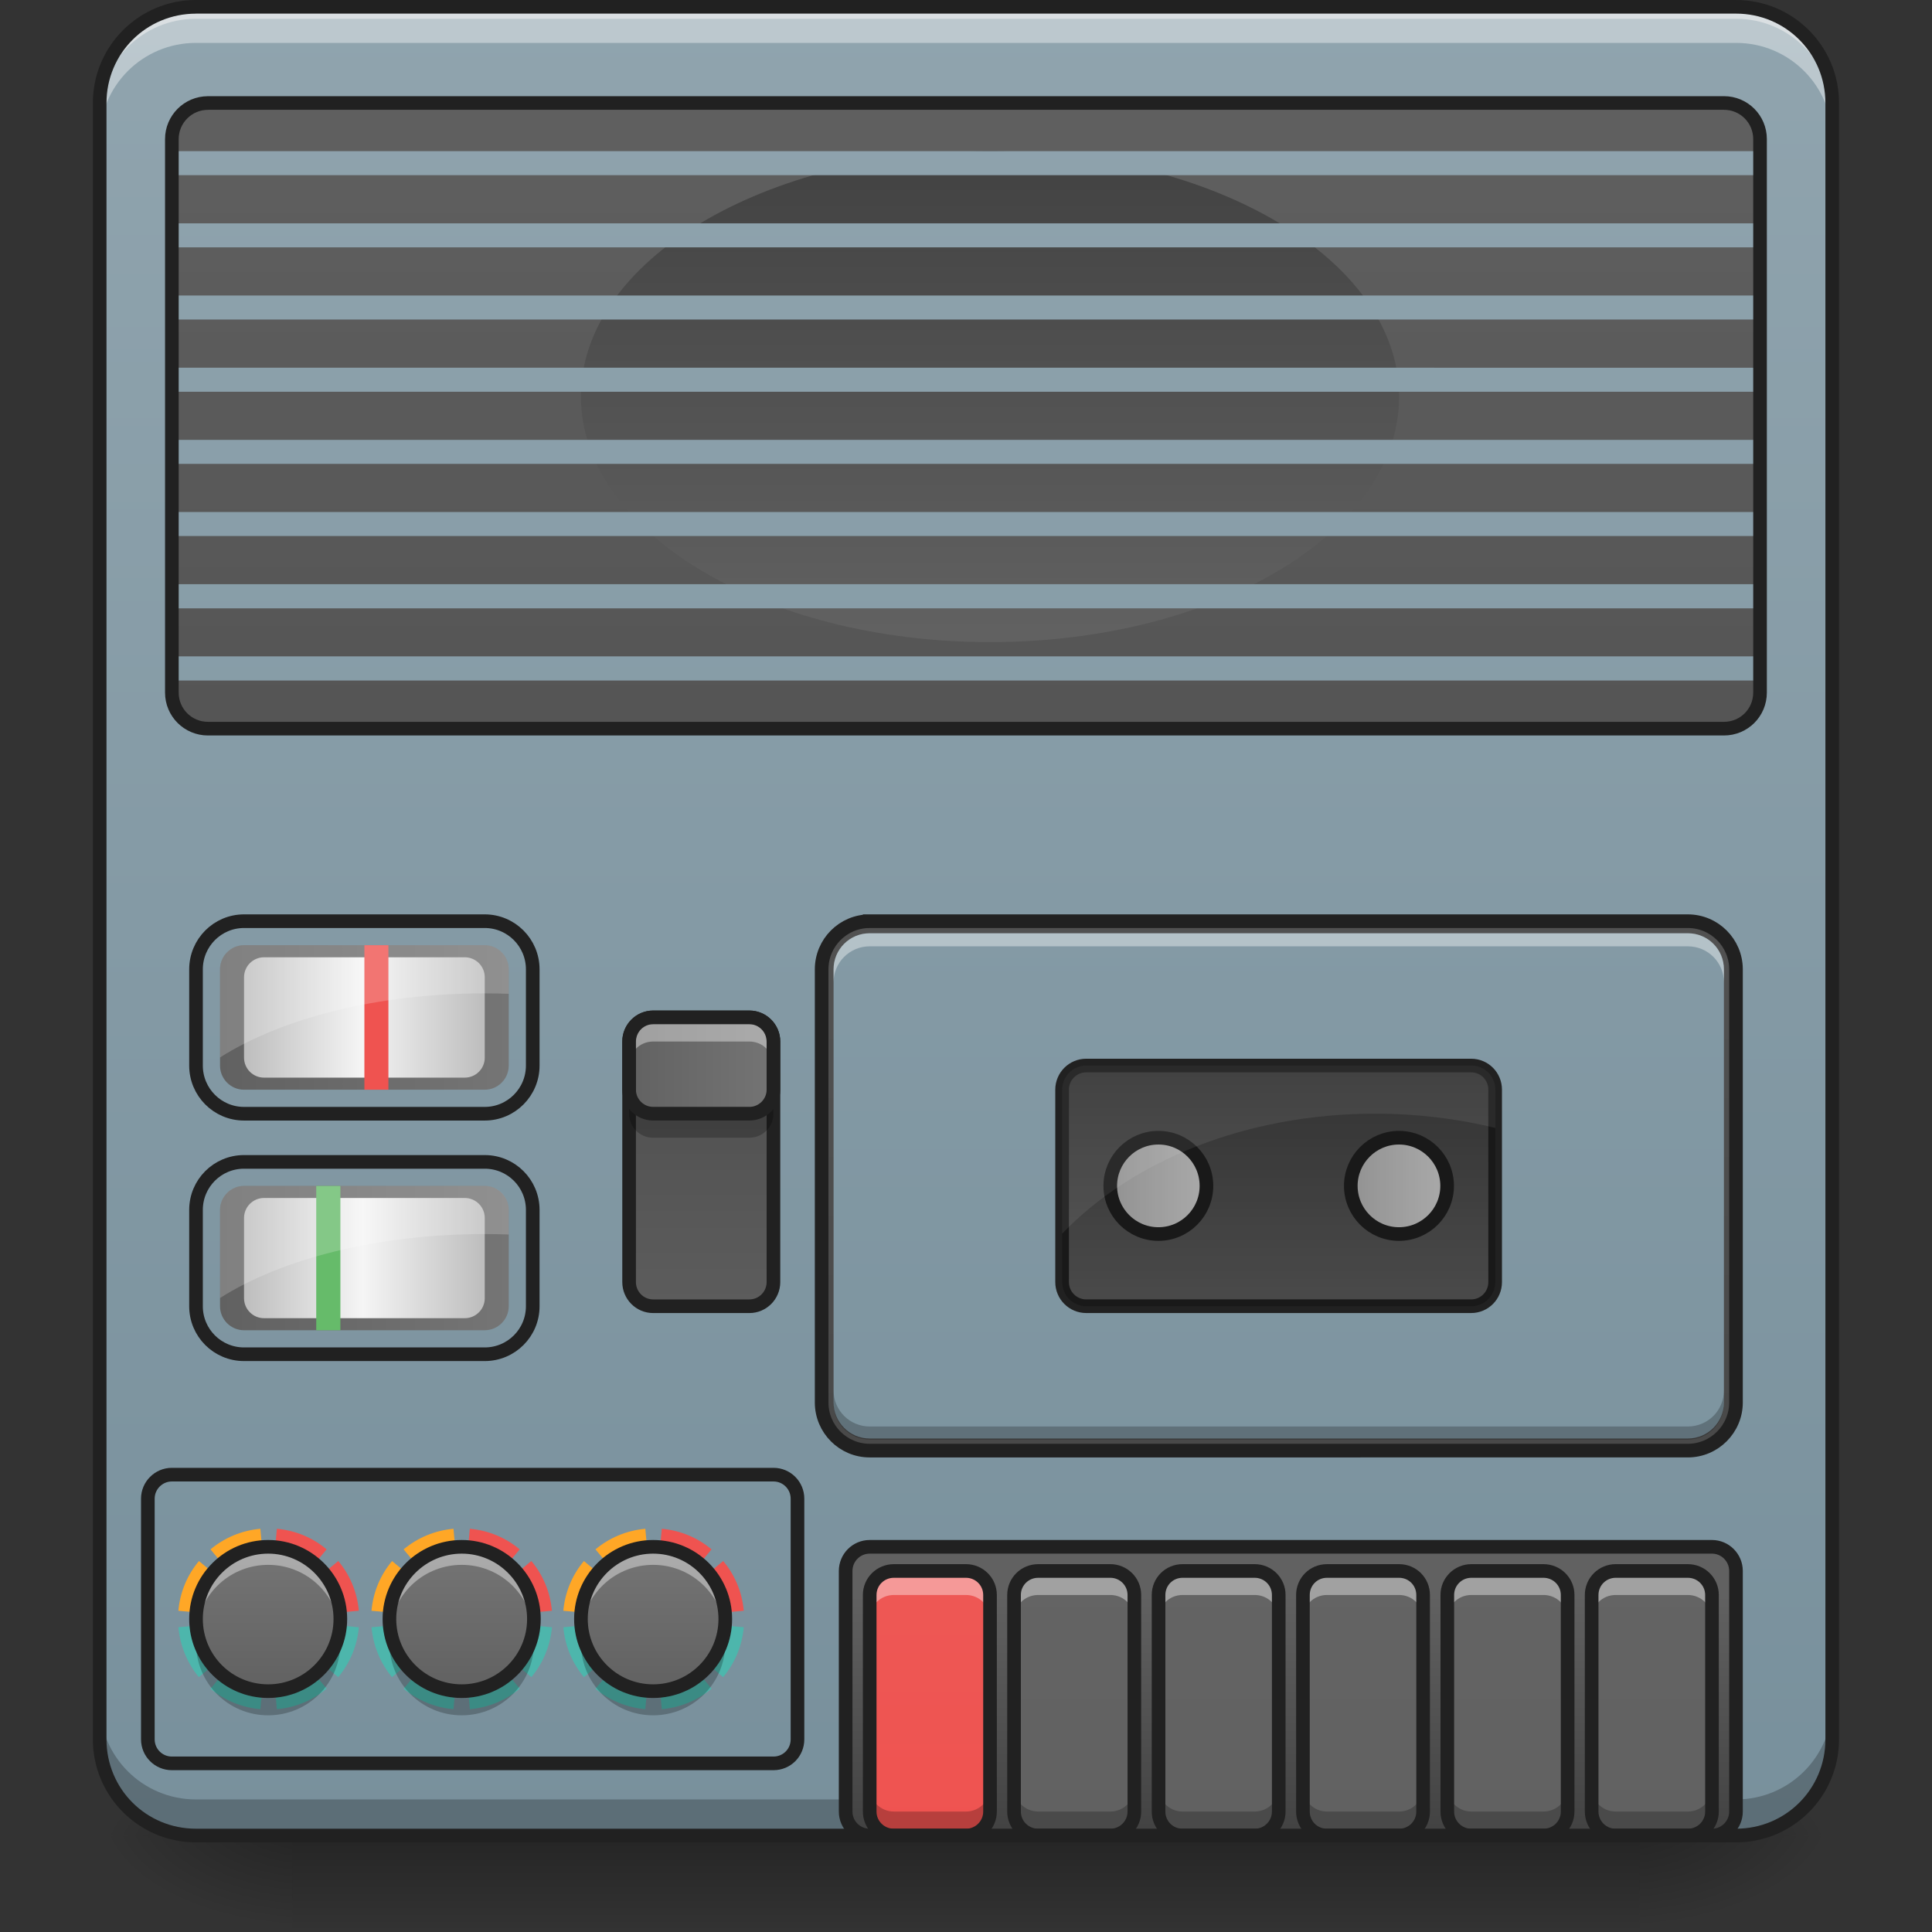 <?xml version="1.0" encoding="UTF-8" standalone="no"?>
<svg
   height="256pt"
   viewBox="0 0 256 256"
   width="256pt"
   version="1.1"
   id="svg264"
   sodipodi:docname="gnome-music.svg"
   inkscape:version="1.2.2 (b0a8486541, 2022-12-01)"
   xmlns:inkscape="http://www.inkscape.org/namespaces/inkscape"
   xmlns:sodipodi="http://sodipodi.sourceforge.net/DTD/sodipodi-0.dtd"
   xmlns:xlink="http://www.w3.org/1999/xlink"
   xmlns="http://www.w3.org/2000/svg"
   xmlns:svg="http://www.w3.org/2000/svg">
  <rect x="0" y="0" width="256" height="256" fill="#333333" stroke="none"/>
  <defs
     id="defs268" />
  <sodipodi:namedview
     id="namedview266"
     pagecolor="#ffffff"
     bordercolor="#000000"
     borderopacity="0.25"
     inkscape:showpageshadow="2"
     inkscape:pageopacity="0.0"
     inkscape:pagecheckerboard="0"
     inkscape:deskcolor="#d1d1d1"
     inkscape:document-units="pt"
     showgrid="false"
     inkscape:zoom="1"
     inkscape:cx="43.5"
     inkscape:cy="43.5"
     inkscape:window-width="2560"
     inkscape:window-height="1385"
     inkscape:window-x="0"
     inkscape:window-y="0"
     inkscape:window-maximized="1"
     inkscape:current-layer="svg264" />
  <linearGradient
     id="a"
     gradientUnits="userSpaceOnUse"
     x1="31.753"
     x2="31.753"
     y1="56.068"
     y2="58.714">
    <stop
       offset="0"
       stop-opacity=".275"
       id="stop2" />
    <stop
       offset="1"
       stop-opacity="0"
       id="stop4" />
  </linearGradient>
  <linearGradient
     id="b">
    <stop
       offset="0"
       stop-opacity=".314"
       id="stop7" />
    <stop
       offset=".222"
       stop-opacity=".275"
       id="stop9" />
    <stop
       offset="1"
       stop-opacity="0"
       id="stop11" />
  </linearGradient>
  <radialGradient
     id="c"
     cx="450.909"
     cy="189.579"
     gradientTransform="matrix(3.5e-7,-0.156,-0.281,-2e-7,102.938,127.191)"
     gradientUnits="userSpaceOnUse"
     r="21.167"
     xlink:href="#b" />
  <radialGradient
     id="d"
     cx="450.909"
     cy="189.579"
     gradientTransform="matrix(-3.5e-7,0.156,0.281,2e-7,-39.432,-15.055)"
     gradientUnits="userSpaceOnUse"
     r="21.167"
     xlink:href="#b" />
  <radialGradient
     id="e"
     cx="450.909"
     cy="189.579"
     gradientTransform="matrix(-3.5e-7,-0.156,0.281,-2e-7,-39.432,127.191)"
     gradientUnits="userSpaceOnUse"
     r="21.167"
     xlink:href="#b" />
  <radialGradient
     id="f"
     cx="450.909"
     cy="189.579"
     gradientTransform="matrix(3.5e-7,0.156,-0.281,2e-7,102.938,-15.055)"
     gradientUnits="userSpaceOnUse"
     r="21.167"
     xlink:href="#b" />
  <linearGradient
     id="g">
    <stop
       offset="0"
       stop-color="#90a4ae"
       id="stop18" />
    <stop
       offset="1"
       stop-color="#78909c"
       id="stop20" />
  </linearGradient>
  <linearGradient
     id="h"
     gradientUnits="userSpaceOnUse"
     x1="30.43"
     x2="30.43"
     xlink:href="#g"
     y1="5.792"
     y2="56.068" />
  <linearGradient
     id="i">
    <stop
       offset="0"
       stop-color="#424242"
       id="stop24" />
    <stop
       offset="1"
       stop-color="#616161"
       id="stop26" />
  </linearGradient>
  <linearGradient
     id="j"
     gradientUnits="userSpaceOnUse"
     x1="22.492"
     x2="22.492"
     xlink:href="#i"
     y1="56.068"
     y2="5.792" />
  <linearGradient
     id="k"
     gradientUnits="userSpaceOnUse"
     x1="41.014"
     x2="41.014"
     xlink:href="#i"
     y1="56.068"
     y2="49.453" />
  <linearGradient
     id="l"
     gradientUnits="userSpaceOnUse"
     x1="28.445"
     x2="28.445"
     y1="56.068"
     y2="5.792">
    <stop
       offset="0"
       stop-color="#ef5350"
       id="stop31" />
    <stop
       offset="1"
       stop-color="#e57373"
       id="stop33" />
  </linearGradient>
  <linearGradient
     id="m">
    <stop
       offset="0"
       stop-color="#616161"
       id="stop36" />
    <stop
       offset="1"
       stop-color="#757575"
       id="stop38" />
  </linearGradient>
  <linearGradient
     id="n"
     gradientUnits="userSpaceOnUse"
     x1="32.415"
     x2="32.415"
     xlink:href="#m"
     y1="56.068"
     y2="5.792" />
  <linearGradient
     id="o"
     gradientUnits="userSpaceOnUse"
     x1="36.384"
     x2="36.384"
     xlink:href="#m"
     y1="56.068"
     y2="5.792" />
  <linearGradient
     id="p"
     gradientUnits="userSpaceOnUse"
     x1="40.353"
     x2="40.353"
     xlink:href="#m"
     y1="56.068"
     y2="5.792" />
  <linearGradient
     id="q"
     gradientUnits="userSpaceOnUse"
     x1="44.322"
     x2="44.322"
     xlink:href="#m"
     y1="56.068"
     y2="5.792" />
  <linearGradient
     id="r"
     gradientUnits="userSpaceOnUse"
     x1="48.291"
     x2="48.291"
     xlink:href="#m"
     y1="56.068"
     y2="5.792" />
  <linearGradient
     id="s"
     gradientTransform="matrix(0.118,0,0,0.114,3.377,43.543)"
     gradientUnits="userSpaceOnUse"
     x1="150.225"
     x2="150.225"
     xlink:href="#g"
     y1="-332.179"
     y2="110.204" />
  <linearGradient
     id="t"
     gradientUnits="userSpaceOnUse"
     x1="41.676"
     x2="41.676"
     xlink:href="#i"
     y1="34.899"
     y2="41.514" />
  <linearGradient
     id="u"
     gradientUnits="userSpaceOnUse"
     x1="31.753"
     x2="31.753"
     xlink:href="#i"
     y1="56.068"
     y2="5.792" />
  <linearGradient
     id="v"
     gradientUnits="userSpaceOnUse"
     x1="31.753"
     x2="31.753"
     xlink:href="#i"
     y1="9.761"
     y2="22.992" />
  <linearGradient
     id="w"
     gradientUnits="userSpaceOnUse"
     x1="31.753"
     x2="31.753"
     xlink:href="#g"
     y1="5.792"
     y2="56.068" />
  <linearGradient
     id="x"
     gradientUnits="userSpaceOnUse"
     x1="11.907"
     x2="11.907"
     xlink:href="#m"
     y1="52.099"
     y2="48.13" />
  <linearGradient
     id="y"
     gradientUnits="userSpaceOnUse"
     x1="17.227"
     x2="17.227"
     xlink:href="#m"
     y1="52.099"
     y2="48.13" />
  <linearGradient
     id="z"
     gradientUnits="userSpaceOnUse"
     x1="22.492"
     x2="22.492"
     xlink:href="#m"
     y1="52.099"
     y2="48.13" />
  <linearGradient
     id="A"
     gradientUnits="userSpaceOnUse"
     x1="24.476"
     x2="24.476"
     y1="41.514"
     y2="33.576">
    <stop
       offset="0"
       stop-color="#e0e0e0"
       id="stop54" />
    <stop
       offset="1"
       stop-color="#bdbdbd"
       id="stop56" />
  </linearGradient>
  <linearGradient
     id="B"
     gradientUnits="userSpaceOnUse"
     x1="22.304"
     x2="26.648"
     xlink:href="#m"
     y1="34.899"
     y2="34.899" />
  <linearGradient
     id="C">
    <stop
       offset="0"
       stop-color="#bdbdbd"
       id="stop60" />
    <stop
       offset="1"
       stop-color="#e0e0e0"
       id="stop62" />
  </linearGradient>
  <linearGradient
     id="D"
     gradientUnits="userSpaceOnUse"
     x1="42.15"
     x2="45.171"
     xlink:href="#C"
     y1="38.207"
     y2="38.207" />
  <linearGradient
     id="E"
     gradientUnits="userSpaceOnUse"
     x1="35.535"
     x2="38.556"
     xlink:href="#C"
     y1="38.207"
     y2="38.207" />
  <linearGradient
     id="F"
     gradientUnits="userSpaceOnUse"
     x1="11.246"
     x2="19.184"
     xlink:href="#m"
     y1="33.576"
     y2="33.576" />
  <linearGradient
     id="G">
    <stop
       offset="0"
       stop-color="#bdbdbd"
       id="stop68" />
    <stop
       offset=".493"
       stop-color="#f5f5f5"
       id="stop70" />
    <stop
       offset="1"
       stop-color="#bdbdbd"
       id="stop72" />
  </linearGradient>
  <linearGradient
     id="H"
     gradientUnits="userSpaceOnUse"
     x1="11.907"
     x2="18.523"
     xlink:href="#G"
     y1="33.576"
     y2="33.576" />
  <linearGradient
     id="I"
     gradientUnits="userSpaceOnUse"
     x1="11.246"
     x2="19.184"
     xlink:href="#m"
     y1="40.191"
     y2="40.191" />
  <linearGradient
     id="J"
     gradientUnits="userSpaceOnUse"
     x1="11.907"
     x2="18.523"
     xlink:href="#G"
     y1="40.191"
     y2="40.191" />
  <g
     id="g644"
     transform="matrix(4.82,0,0,4.82,-25.052,-27.02)">
    <path
       d="m 13.23,56.066 h 37.047 v 2.648 H 13.23 Z m 0,0"
       fill="url(#a)"
       id="path78"
       style="fill:url(#a)" />
    <path
       d="m 50.277,56.066 h 5.289 v -2.645 h -5.289 z m 0,0"
       fill="url(#c)"
       id="path80"
       style="fill:url(#c)" />
    <path
       d="M 13.23,56.066 H 7.938 v 2.648 h 5.293 z m 0,0"
       fill="url(#d)"
       id="path82"
       style="fill:url(#d)" />
    <path
       d="M 13.23,56.066 H 7.938 v -2.645 h 5.293 z m 0,0"
       fill="url(#e)"
       id="path84"
       style="fill:url(#e)" />
    <path
       d="m 50.277,56.066 h 5.289 v 2.648 h -5.289 z m 0,0"
       fill="url(#f)"
       id="path86"
       style="fill:url(#f)" />
    <path
       d="m 10.586,5.793 h 42.336 c 1.461,0 2.645,1.184 2.645,2.645 v 44.984 c 0,1.461 -1.184,2.645 -2.645,2.645 H 10.586 c -1.465,0 -2.648,-1.184 -2.648,-2.645 V 8.438 c 0,-1.461 1.184,-2.645 2.648,-2.645 z m 0,0"
       fill="url(#h)"
       id="path88"
       style="fill:url(#h)" />
    <path
       d="M 10.586,5.793 C 9.117,5.793 7.938,6.973 7.938,8.438 v 0.332 c 0,-1.465 1.18,-2.648 2.648,-2.648 h 42.336 c 1.465,0 2.645,1.184 2.645,2.648 V 8.438 c 0,-1.465 -1.18,-2.645 -2.645,-2.645 z m 0,0"
       fill="#e6e6e6"
       fill-opacity="0.588"
       id="path90" />
    <path
       d="m 29.105,30.93 h 22.492 c 0.73,0 1.324,0.594 1.324,1.324 v 11.906 c 0,0.73 -0.594,1.324 -1.324,1.324 H 29.105 c -0.73,0 -1.32,-0.594 -1.32,-1.324 v -11.906 c 0,-0.73 0.59,-1.324 1.32,-1.324 z m 0,0"
       fill="url(#j)"
       id="path92"
       style="fill:url(#j)" />
    <path
       d="M 10.586,5.793 C 9.117,5.793 7.938,6.973 7.938,8.438 v 0.992 c 0,-1.465 1.18,-2.645 2.648,-2.645 h 42.336 c 1.465,0 2.645,1.18 2.645,2.645 V 8.438 c 0,-1.465 -1.18,-2.645 -2.645,-2.645 z m 0,0"
       fill="#ffffff"
       fill-opacity="0.392"
       id="path94" />
    <path
       d="m 10.586,56.066 c -1.469,0 -2.648,-1.18 -2.648,-2.645 v -0.992 c 0,1.465 1.18,2.645 2.648,2.645 h 42.336 c 1.465,0 2.645,-1.18 2.645,-2.645 v 0.992 c 0,1.465 -1.18,2.645 -2.645,2.645 z m 0,0"
       fill-opacity="0.235"
       id="path96" />
    <path
       d="M 10.586,5.605 C 9.02,5.605 7.75,6.871 7.75,8.438 v 44.984 c 0,1.566 1.27,2.832 2.836,2.832 h 42.336 c 1.566,0 2.832,-1.266 2.832,-2.832 V 8.438 c 0,-1.566 -1.266,-2.832 -2.832,-2.832 z m 0,0.375 h 42.336 c 1.363,0 2.457,1.094 2.457,2.457 v 44.984 c 0,1.367 -1.094,2.457 -2.457,2.457 H 10.586 C 9.219,55.879 8.125,54.789 8.125,53.422 V 8.438 c 0,-1.363 1.094,-2.457 2.461,-2.457 z m 0,0"
       fill="#212121"
       id="path98" />
    <path
       d="m 29.105,48.129 h 23.156 c 0.363,0 0.66,0.297 0.66,0.664 v 6.613 c 0,0.367 -0.297,0.66 -0.66,0.66 h -23.156 c -0.363,0 -0.66,-0.293 -0.66,-0.66 v -6.613 c 0,-0.367 0.297,-0.664 0.66,-0.664 z m 0,0"
       fill="url(#k)"
       id="path100"
       style="fill:url(#k)" />
    <path
       d="m 29.77,48.793 h 1.984 c 0.363,0 0.66,0.293 0.66,0.66 v 5.953 c 0,0.367 -0.297,0.66 -0.66,0.66 h -1.984 c -0.367,0 -0.664,-0.293 -0.664,-0.66 v -5.953 c 0,-0.367 0.297,-0.66 0.664,-0.66 z m 0,0"
       fill="url(#l)"
       id="path102"
       style="fill:url(#l)" />
    <path
       d="m 29.77,48.793 c -0.367,0 -0.664,0.293 -0.664,0.66 v 0.66 c 0,-0.367 0.297,-0.66 0.664,-0.66 h 1.984 c 0.367,0 0.66,0.293 0.66,0.66 v -0.66 c 0,-0.367 -0.293,-0.66 -0.66,-0.66 z m 0,0"
       fill="#ffffff"
       fill-opacity="0.392"
       id="path104" />
    <path
       d="m 29.77,56.066 c -0.367,0 -0.664,-0.293 -0.664,-0.66 v -0.66 c 0,0.363 0.297,0.66 0.664,0.66 h 1.984 c 0.367,0 0.66,-0.297 0.66,-0.66 v 0.66 c 0,0.367 -0.293,0.66 -0.66,0.66 z m 0,0"
       fill-opacity="0.235"
       id="path106" />
    <path
       d="m 29.77,48.793 h 1.984 c 0.363,0 0.66,0.293 0.66,0.66 v 5.953 c 0,0.367 -0.297,0.66 -0.66,0.66 h -1.984 c -0.367,0 -0.664,-0.293 -0.664,-0.66 v -5.953 c 0,-0.367 0.297,-0.66 0.664,-0.66 z m 0,0"
       fill="none"
       stroke="#212121"
       stroke-linecap="round"
       stroke-linejoin="round"
       stroke-width="0.375"
       id="path108" />
    <path
       d="m 33.738,48.793 h 1.984 c 0.363,0 0.66,0.293 0.66,0.66 v 5.953 c 0,0.367 -0.297,0.66 -0.66,0.66 h -1.984 c -0.367,0 -0.664,-0.293 -0.664,-0.66 v -5.953 c 0,-0.367 0.297,-0.66 0.664,-0.66 z m 0,0"
       fill="url(#n)"
       id="path110"
       style="fill:url(#n)" />
    <path
       d="m 33.738,48.793 c -0.367,0 -0.664,0.293 -0.664,0.66 v 0.66 c 0,-0.367 0.297,-0.66 0.664,-0.66 h 1.984 c 0.367,0 0.66,0.293 0.66,0.66 v -0.66 c 0,-0.367 -0.293,-0.66 -0.66,-0.66 z m 0,0"
       fill="#ffffff"
       fill-opacity="0.392"
       id="path112" />
    <path
       d="m 33.738,56.066 c -0.367,0 -0.664,-0.293 -0.664,-0.66 v -0.66 c 0,0.363 0.297,0.66 0.664,0.66 h 1.984 c 0.367,0 0.66,-0.297 0.66,-0.66 v 0.66 c 0,0.367 -0.293,0.66 -0.66,0.66 z m 0,0"
       fill-opacity="0.235"
       id="path114" />
    <path
       d="m 33.738,48.793 h 1.984 c 0.363,0 0.66,0.293 0.66,0.66 v 5.953 c 0,0.367 -0.297,0.66 -0.66,0.66 h -1.984 c -0.367,0 -0.664,-0.293 -0.664,-0.66 v -5.953 c 0,-0.367 0.297,-0.66 0.664,-0.66 z m 0,0"
       fill="none"
       stroke="#212121"
       stroke-linecap="round"
       stroke-linejoin="round"
       stroke-width="0.375"
       id="path116" />
    <path
       d="m 37.707,48.793 h 1.984 c 0.363,0 0.66,0.293 0.66,0.66 v 5.953 c 0,0.367 -0.297,0.66 -0.66,0.66 h -1.984 c -0.367,0 -0.66,-0.293 -0.66,-0.66 v -5.953 c 0,-0.367 0.293,-0.66 0.66,-0.66 z m 0,0"
       fill="url(#o)"
       id="path118"
       style="fill:url(#o)" />
    <path
       d="m 37.707,48.793 c -0.367,0 -0.66,0.293 -0.66,0.66 v 0.66 c 0,-0.367 0.293,-0.66 0.66,-0.66 h 1.984 c 0.367,0 0.66,0.293 0.66,0.66 v -0.66 c 0,-0.367 -0.293,-0.66 -0.66,-0.66 z m 0,0"
       fill="#ffffff"
       fill-opacity="0.392"
       id="path120" />
    <path
       d="m 37.707,56.066 c -0.367,0 -0.66,-0.293 -0.66,-0.66 v -0.66 c 0,0.363 0.293,0.66 0.66,0.66 h 1.984 c 0.367,0 0.66,-0.297 0.66,-0.66 v 0.66 c 0,0.367 -0.293,0.66 -0.66,0.66 z m 0,0"
       fill-opacity="0.235"
       id="path122" />
    <path
       d="m 37.707,48.793 h 1.984 c 0.363,0 0.66,0.293 0.66,0.66 v 5.953 c 0,0.367 -0.297,0.66 -0.66,0.66 h -1.984 c -0.367,0 -0.66,-0.293 -0.66,-0.66 v -5.953 c 0,-0.367 0.293,-0.66 0.66,-0.66 z m 0,0"
       fill="none"
       stroke="#212121"
       stroke-linecap="round"
       stroke-linejoin="round"
       stroke-width="0.375"
       id="path124" />
    <path
       d="m 41.676,48.793 h 1.984 c 0.367,0 0.66,0.293 0.66,0.66 v 5.953 c 0,0.367 -0.293,0.66 -0.66,0.66 h -1.984 c -0.367,0 -0.66,-0.293 -0.66,-0.66 v -5.953 c 0,-0.367 0.293,-0.66 0.66,-0.66 z m 0,0"
       fill="url(#p)"
       id="path126"
       style="fill:url(#p)" />
    <path
       d="m 41.676,48.793 c -0.367,0 -0.66,0.293 -0.66,0.66 v 0.66 c 0,-0.367 0.293,-0.66 0.66,-0.66 h 1.984 c 0.367,0 0.66,0.293 0.66,0.66 v -0.66 c 0,-0.367 -0.293,-0.66 -0.66,-0.66 z m 0,0"
       fill="#ffffff"
       fill-opacity="0.392"
       id="path128" />
    <path
       d="m 41.676,56.066 c -0.367,0 -0.66,-0.293 -0.66,-0.66 v -0.66 c 0,0.363 0.293,0.66 0.66,0.66 h 1.984 c 0.367,0 0.66,-0.297 0.66,-0.66 v 0.66 c 0,0.367 -0.293,0.66 -0.66,0.66 z m 0,0"
       fill-opacity="0.235"
       id="path130" />
    <path
       d="m 41.676,48.793 h 1.984 c 0.367,0 0.66,0.293 0.66,0.66 v 5.953 c 0,0.367 -0.293,0.66 -0.66,0.66 h -1.984 c -0.367,0 -0.66,-0.293 -0.66,-0.66 v -5.953 c 0,-0.367 0.293,-0.66 0.66,-0.66 z m 0,0"
       fill="none"
       stroke="#212121"
       stroke-linecap="round"
       stroke-linejoin="round"
       stroke-width="0.375"
       id="path132" />
    <path
       d="m 45.645,48.793 h 1.984 c 0.367,0 0.664,0.293 0.664,0.66 v 5.953 c 0,0.367 -0.297,0.66 -0.664,0.66 h -1.984 c -0.363,0 -0.66,-0.293 -0.66,-0.66 v -5.953 c 0,-0.367 0.297,-0.66 0.66,-0.66 z m 0,0"
       fill="url(#q)"
       id="path134"
       style="fill:url(#q)" />
    <path
       d="m 45.645,48.793 c -0.367,0 -0.66,0.293 -0.66,0.66 v 0.66 c 0,-0.367 0.293,-0.66 0.66,-0.66 h 1.984 c 0.367,0 0.664,0.293 0.664,0.66 v -0.66 c 0,-0.367 -0.297,-0.66 -0.664,-0.66 z m 0,0"
       fill="#ffffff"
       fill-opacity="0.392"
       id="path136" />
    <path
       d="m 45.645,56.066 c -0.367,0 -0.66,-0.293 -0.66,-0.66 v -0.66 c 0,0.363 0.293,0.66 0.66,0.66 h 1.984 c 0.367,0 0.664,-0.297 0.664,-0.66 v 0.66 c 0,0.367 -0.297,0.66 -0.664,0.66 z m 0,0"
       fill-opacity="0.235"
       id="path138" />
    <path
       d="m 45.645,48.793 h 1.984 c 0.367,0 0.664,0.293 0.664,0.66 v 5.953 c 0,0.367 -0.297,0.66 -0.664,0.66 h -1.984 c -0.363,0 -0.66,-0.293 -0.66,-0.66 v -5.953 c 0,-0.367 0.297,-0.66 0.66,-0.66 z m 0,0"
       fill="none"
       stroke="#212121"
       stroke-linecap="round"
       stroke-linejoin="round"
       stroke-width="0.375"
       id="path140" />
    <path
       d="m 49.613,48.793 h 1.984 c 0.367,0 0.664,0.293 0.664,0.66 v 5.953 c 0,0.367 -0.297,0.66 -0.664,0.66 h -1.984 c -0.363,0 -0.66,-0.293 -0.66,-0.66 v -5.953 c 0,-0.367 0.297,-0.66 0.66,-0.66 z m 0,0"
       fill="url(#r)"
       id="path142"
       style="fill:url(#r)" />
    <path
       d="m 49.613,48.793 c -0.367,0 -0.66,0.293 -0.66,0.66 v 0.66 c 0,-0.367 0.293,-0.66 0.66,-0.66 h 1.984 c 0.367,0 0.664,0.293 0.664,0.66 v -0.66 c 0,-0.367 -0.297,-0.66 -0.664,-0.66 z m 0,0"
       fill="#ffffff"
       fill-opacity="0.392"
       id="path144" />
    <path
       d="m 49.613,56.066 c -0.367,0 -0.66,-0.293 -0.66,-0.66 v -0.66 c 0,0.363 0.293,0.66 0.66,0.66 h 1.984 c 0.367,0 0.664,-0.297 0.664,-0.66 v 0.66 c 0,0.367 -0.297,0.66 -0.664,0.66 z m 0,0"
       fill-opacity="0.235"
       id="path146" />
    <path
       d="m 49.613,48.793 h 1.984 c 0.367,0 0.664,0.293 0.664,0.66 v 5.953 c 0,0.367 -0.297,0.66 -0.664,0.66 h -1.984 c -0.363,0 -0.66,-0.293 -0.66,-0.66 v -5.953 c 0,-0.367 0.297,-0.66 0.66,-0.66 z m 0,0"
       fill="none"
       stroke="#212121"
       stroke-linecap="round"
       stroke-linejoin="round"
       stroke-width="0.375"
       id="path148" />
    <path
       d="m 29.105,48.129 h 23.156 c 0.363,0 0.66,0.297 0.66,0.664 v 6.613 c 0,0.367 -0.297,0.66 -0.66,0.66 H 29.105 c -0.363,0 -0.66,-0.293 -0.66,-0.66 V 48.793 c 0,-0.367 0.297,-0.664 0.66,-0.664 z m 0,0"
       fill="none"
       stroke="#212121"
       stroke-linecap="round"
       stroke-linejoin="round"
       stroke-width="0.375"
       id="path150" />
    <path
       d="m 29.105,30.93 h 22.492 c 0.73,0 1.324,0.594 1.324,1.324 v 11.906 c 0,0.73 -0.594,1.324 -1.324,1.324 H 29.105 c -0.73,0 -1.32,-0.594 -1.32,-1.324 V 32.254 c 0,-0.73 0.59,-1.324 1.32,-1.324 z m 0,0"
       fill="none"
       stroke="#212121"
       stroke-linecap="round"
       stroke-width="0.375"
       id="path152" />
    <path
       d="m 29.105,31.262 h 22.492 c 0.551,0 0.992,0.441 0.992,0.992 v 11.906 c 0,0.547 -0.441,0.992 -0.992,0.992 H 29.105 c -0.547,0 -0.992,-0.445 -0.992,-0.992 v -11.906 c 0,-0.551 0.445,-0.992 0.992,-0.992 z m 0,0"
       fill="url(#s)"
       id="path154"
       style="fill:url(#s)" />
    <path
       d="m 35.062,34.898 h 10.582 c 0.367,0 0.66,0.297 0.66,0.664 v 5.289 c 0,0.367 -0.293,0.664 -0.66,0.664 H 35.062 c -0.367,0 -0.664,-0.297 -0.664,-0.664 V 35.562 c 0,-0.367 0.297,-0.664 0.664,-0.664 z m 0,0"
       fill="url(#t)"
       id="path156"
       style="fill:url(#t)" />
    <path
       d="m 10.914,8.438 h 41.676 c 0.551,0 0.992,0.445 0.992,0.992 v 15.215 c 0,0.551 -0.441,0.992 -0.992,0.992 H 10.914 c -0.547,0 -0.992,-0.441 -0.992,-0.992 V 9.43 c 0,-0.547 0.445,-0.992 0.992,-0.992 z m 0,0"
       fill="url(#u)"
       id="path158"
       style="fill:url(#u)" />
    <path
       d="m 32.414,9.762 c 6.211,0 11.246,3.02 11.246,6.746 0,3.727 -5.035,6.75 -11.246,6.75 -6.211,0 -11.246,-3.023 -11.246,-6.75 0,-3.727 5.035,-6.746 11.246,-6.746 z m 0,0"
       fill="url(#v)"
       id="path160"
       style="fill:url(#v)" />
    <path
       d="m 9.922,9.762 v 0.66 H 53.582 V 9.762 Z m 0,1.984 v 0.66 h 43.66 v -0.66 z m 0,1.984 v 0.66 h 43.66 v -0.66 z m 0,1.984 V 16.375 h 43.66 v -0.66 z m 0,1.984 v 0.66 h 43.66 v -0.66 z m 0,1.984 v 0.66 h 43.66 v -0.66 z m 0,1.984 v 0.664 h 43.66 v -0.664 z m 0,1.984 v 0.664 h 43.66 v -0.664 z m 0,0"
       fill="url(#w)"
       id="path162"
       style="fill:url(#w)" />
    <path
       d="m 12.582,50.113 -2.48,0.227 c 0.047,0.52 0.25,0.992 0.562,1.371 z m 0,0 1.914,1.598 C 14.812,51.332 15.016,50.859 15.062,50.34 Z m 0,0 0.227,2.48 c 0.52,-0.047 0.992,-0.25 1.367,-0.566 z m 0,0 -1.598,1.918 c 0.379,0.312 0.852,0.516 1.371,0.562 z m 0,0"
       fill="#4db6ac"
       id="path164" />
    <path
       d="m 12.355,47.633 c -0.52,0.047 -0.992,0.25 -1.371,0.566 l 1.586,1.902 v -0.098 z m -1.688,0.887 c -0.316,0.375 -0.52,0.848 -0.566,1.367 l 2.469,0.227 v -0.008 z m 0,0"
       fill="#ffa726"
       id="path166" />
    <path
       d="m 12.809,47.633 -0.227,2.48 2.48,-0.227 c -0.047,-0.52 -0.25,-0.992 -0.566,-1.367 l -1.914,1.594 1.594,-1.914 c -0.375,-0.316 -0.848,-0.52 -1.367,-0.566 z m -0.227,2.48 -0.012,-0.109 v 0.098 l 0.012,0.012 -0.012,-0.008 v 0.008 z m 0,0"
       fill="#ef5350"
       id="path168" />
    <path
       d="m 12.57,48.129 c 1.094,0 1.984,0.891 1.984,1.984 0,1.098 -0.891,1.984 -1.984,1.984 -1.098,0 -1.984,-0.887 -1.984,-1.984 0,-1.094 0.887,-1.984 1.984,-1.984 z m 0,0"
       fill="url(#x)"
       id="path170"
       style="fill:url(#x)" />
    <path
       d="m 10.613,50.445 c -0.02,0.105 -0.027,0.219 -0.027,0.332 0,1.098 0.883,1.984 1.984,1.984 1.098,0 1.984,-0.887 1.984,-1.984 0,-0.113 -0.012,-0.227 -0.027,-0.332 -0.16,0.941 -0.973,1.652 -1.957,1.652 -0.988,0 -1.801,-0.711 -1.957,-1.652 z m 0,0"
       fill-opacity="0.235"
       id="path172" />
    <path
       d="m 12.57,48.129 c -1.102,0 -1.984,0.887 -1.984,1.984 0,0.086 0.004,0.168 0.016,0.25 0.121,-0.98 0.953,-1.738 1.969,-1.738 1.016,0 1.848,0.758 1.969,1.738 0.008,-0.082 0.016,-0.164 0.016,-0.25 0,-1.098 -0.887,-1.984 -1.984,-1.984 z m 0,0"
       fill="#ffffff"
       fill-opacity="0.392"
       id="path174" />
    <path
       d="m 12.57,48.129 c 1.094,0 1.984,0.891 1.984,1.984 0,1.098 -0.891,1.984 -1.984,1.984 -1.098,0 -1.984,-0.887 -1.984,-1.984 0,-1.094 0.887,-1.984 1.984,-1.984 z m 0,0"
       fill="none"
       stroke="#212121"
       stroke-linecap="round"
       stroke-linejoin="round"
       stroke-width="0.375"
       id="path176" />
    <path
       d="m 17.891,50.113 -2.48,0.227 c 0.047,0.52 0.25,0.992 0.562,1.371 z m 0,0 1.914,1.598 c 0.316,-0.379 0.52,-0.852 0.566,-1.371 z m 0,0 0.223,2.48 c 0.523,-0.047 0.996,-0.25 1.371,-0.566 z m 0,0 -1.598,1.918 c 0.379,0.312 0.852,0.516 1.371,0.562 z m 0,0"
       fill="#4db6ac"
       id="path178" />
    <path
       d="m 17.664,47.633 c -0.52,0.047 -0.992,0.25 -1.371,0.566 l 1.586,1.902 v -0.098 z m -1.688,0.887 c -0.316,0.375 -0.52,0.848 -0.566,1.367 l 2.469,0.227 v -0.008 z m 0,0"
       fill="#ffa726"
       id="path180" />
    <path
       d="m 18.113,47.633 -0.223,2.48 2.48,-0.227 c -0.047,-0.52 -0.25,-0.992 -0.566,-1.367 l -1.914,1.594 1.594,-1.914 c -0.375,-0.316 -0.848,-0.52 -1.371,-0.566 z m -0.223,2.48 -0.012,-0.109 v 0.098 l 0.012,0.012 -0.012,-0.008 v 0.008 z m 0,0"
       fill="#ef5350"
       id="path182" />
    <path
       d="m 17.891,48.129 c 1.094,0 1.984,0.891 1.984,1.984 0,1.098 -0.891,1.984 -1.984,1.984 -1.098,0 -1.988,-0.887 -1.988,-1.984 0,-1.094 0.891,-1.984 1.988,-1.984 z m 0,0"
       fill="url(#y)"
       id="path184"
       style="fill:url(#y)" />
    <path
       d="m 15.934,50.445 c -0.02,0.105 -0.031,0.219 -0.031,0.332 0,1.098 0.887,1.984 1.988,1.984 1.098,0 1.984,-0.887 1.984,-1.984 0,-0.113 -0.012,-0.227 -0.031,-0.332 -0.156,0.941 -0.969,1.652 -1.953,1.652 -0.988,0 -1.801,-0.711 -1.957,-1.652 z m 0,0"
       fill-opacity="0.235"
       id="path186" />
    <path
       d="m 17.891,48.129 c -1.102,0 -1.988,0.887 -1.988,1.984 0,0.086 0.008,0.168 0.02,0.25 C 16.043,49.383 16.875,48.625 17.891,48.625 c 1.016,0 1.848,0.758 1.969,1.738 0.008,-0.082 0.016,-0.164 0.016,-0.25 0,-1.098 -0.887,-1.984 -1.984,-1.984 z m 0,0"
       fill="#ffffff"
       fill-opacity="0.392"
       id="path188" />
    <path
       d="m 17.891,48.129 c 1.094,0 1.984,0.891 1.984,1.984 0,1.098 -0.891,1.984 -1.984,1.984 -1.098,0 -1.988,-0.887 -1.988,-1.984 0,-1.094 0.891,-1.984 1.988,-1.984 z m 0,0"
       fill="none"
       stroke="#212121"
       stroke-linecap="round"
       stroke-linejoin="round"
       stroke-width="0.375"
       id="path190" />
    <path
       d="m 23.164,50.113 -2.48,0.227 c 0.047,0.52 0.25,0.992 0.566,1.371 z m 0,0 1.914,1.598 c 0.316,-0.379 0.52,-0.852 0.566,-1.371 z m 0,0 0.227,2.48 c 0.52,-0.047 0.992,-0.25 1.367,-0.566 z m 0,0 -1.598,1.918 c 0.379,0.312 0.852,0.516 1.371,0.562 z m 0,0"
       fill="#4db6ac"
       id="path192" />
    <path
       d="m 22.938,47.633 c -0.52,0.047 -0.992,0.25 -1.371,0.566 l 1.586,1.902 v -0.098 z M 21.25,48.52 c -0.316,0.375 -0.52,0.848 -0.566,1.367 l 2.469,0.227 v -0.008 z m 0,0"
       fill="#ffa726"
       id="path194" />
    <path
       d="m 23.391,47.633 -0.227,2.48 2.48,-0.227 c -0.047,-0.52 -0.25,-0.992 -0.566,-1.367 l -1.914,1.594 1.594,-1.914 c -0.375,-0.316 -0.848,-0.52 -1.367,-0.566 z m -0.227,2.48 -0.012,-0.109 v 0.098 l 0.012,0.012 -0.012,-0.008 v 0.008 z m 0,0"
       fill="#ef5350"
       id="path196" />
    <path
       d="m 23.152,48.129 c 1.098,0 1.984,0.891 1.984,1.984 0,1.098 -0.887,1.984 -1.984,1.984 -1.094,0 -1.984,-0.887 -1.984,-1.984 0,-1.094 0.891,-1.984 1.984,-1.984 z m 0,0"
       fill="url(#z)"
       id="path198"
       style="fill:url(#z)" />
    <path
       d="m 21.195,50.445 c -0.016,0.105 -0.027,0.219 -0.027,0.332 0,1.098 0.887,1.984 1.984,1.984 1.102,0 1.984,-0.887 1.984,-1.984 0,-0.113 -0.008,-0.227 -0.027,-0.332 -0.156,0.941 -0.969,1.652 -1.957,1.652 -0.984,0 -1.801,-0.711 -1.957,-1.652 z m 0,0"
       fill-opacity="0.235"
       id="path200" />
    <path
       d="m 23.152,48.129 c -1.098,0 -1.984,0.887 -1.984,1.984 0,0.086 0.008,0.168 0.016,0.25 0.121,-0.98 0.953,-1.738 1.969,-1.738 1.016,0 1.848,0.758 1.969,1.738 0.012,-0.082 0.016,-0.164 0.016,-0.25 0,-1.098 -0.883,-1.984 -1.984,-1.984 z m 0,0"
       fill="#ffffff"
       fill-opacity="0.392"
       id="path202" />
    <path
       d="m 23.152,48.129 c 1.098,0 1.984,0.891 1.984,1.984 0,1.098 -0.887,1.984 -1.984,1.984 -1.094,0 -1.984,-0.887 -1.984,-1.984 0,-1.094 0.891,-1.984 1.984,-1.984 z m 0,0"
       fill="none"
       stroke="#212121"
       stroke-linecap="round"
       stroke-linejoin="round"
       stroke-width="0.375"
       id="path204" />
    <path
       d="m 9.922,46.145 h 16.539 c 0.367,0 0.66,0.297 0.66,0.66 v 6.617 c 0,0.367 -0.293,0.66 -0.66,0.66 H 9.922 c -0.363,0 -0.66,-0.293 -0.66,-0.66 v -6.617 c 0,-0.363 0.297,-0.66 0.66,-0.66 z m 0,0"
       fill="none"
       stroke="#212121"
       stroke-linecap="round"
       stroke-linejoin="round"
       stroke-width="0.375"
       id="path206" />
    <path
       d="m 23.152,33.574 h 2.648 c 0.363,0 0.66,0.297 0.66,0.664 v 6.613 c 0,0.367 -0.297,0.664 -0.66,0.664 h -2.648 c -0.363,0 -0.66,-0.297 -0.66,-0.664 v -6.613 c 0,-0.367 0.297,-0.664 0.66,-0.664 z m 0,0"
       fill="url(#A)"
       id="path208"
       style="fill:url(#A)" />
    <path
       d="m 23.152,33.574 h 2.648 c 0.363,0 0.66,0.297 0.66,0.664 v 6.613 c 0,0.367 -0.297,0.664 -0.66,0.664 h -2.648 c -0.363,0 -0.66,-0.297 -0.66,-0.664 v -6.613 c 0,-0.367 0.297,-0.664 0.66,-0.664 z m 0,0"
       fill-opacity="0.588"
       id="path210" />
    <path
       d="m 23.152,33.574 h 2.648 c 0.363,0 0.66,0.297 0.66,0.664 V 35.562 c 0,0.363 -0.297,0.66 -0.66,0.66 h -2.648 c -0.363,0 -0.66,-0.297 -0.66,-0.66 v -1.324 c 0,-0.367 0.297,-0.664 0.66,-0.664 z m 0,0"
       fill="url(#B)"
       id="path212"
       style="fill:url(#B)" />
    <path
       d="m 23.152,33.574 h 2.648 c 0.363,0 0.66,0.297 0.66,0.664 v 6.613 c 0,0.367 -0.297,0.664 -0.66,0.664 h -2.648 c -0.363,0 -0.66,-0.297 -0.66,-0.664 v -6.613 c 0,-0.367 0.297,-0.664 0.66,-0.664 z m 0,0"
       fill="none"
       stroke="#212121"
       stroke-linecap="round"
       stroke-linejoin="round"
       stroke-width="0.375"
       id="path214" />
    <path
       d="m 23.152,33.574 c -0.367,0 -0.66,0.297 -0.66,0.664 v 0.66 c 0,-0.367 0.293,-0.66 0.66,-0.66 h 2.648 c 0.363,0 0.66,0.293 0.66,0.66 v -0.66 c 0,-0.367 -0.297,-0.664 -0.66,-0.664 z m 0,0"
       fill="#ffffff"
       fill-opacity="0.392"
       id="path216" />
    <path
       d="m 23.152,36.883 c -0.367,0 -0.66,-0.293 -0.66,-0.66 V 35.562 c 0,0.363 0.293,0.66 0.66,0.66 h 2.648 c 0.363,0 0.66,-0.297 0.66,-0.66 v 0.66 c 0,0.367 -0.297,0.66 -0.66,0.66 z m 0,0"
       fill-opacity="0.235"
       id="path218" />
    <path
       d="m 23.152,33.574 h 2.648 c 0.363,0 0.66,0.297 0.66,0.664 v 1.324 c 0,0.363 -0.297,0.66 -0.66,0.66 h -2.648 c -0.363,0 -0.66,-0.297 -0.66,-0.66 v -1.324 c 0,-0.367 0.297,-0.664 0.66,-0.664 z m 0,0"
       fill="none"
       stroke="#212121"
       stroke-linecap="round"
       stroke-linejoin="round"
       stroke-width="0.375"
       id="path220" />
    <path
       d="m 43.66,36.883 c 0.73,0 1.324,0.594 1.324,1.324 0,0.73 -0.594,1.324 -1.324,1.324 -0.73,0 -1.324,-0.594 -1.324,-1.324 0,-0.73 0.594,-1.324 1.324,-1.324 z m 0,0"
       fill="url(#D)"
       id="path222"
       style="fill:url(#D)" />
    <path
       d="m 37.047,36.883 c 0.73,0 1.32,0.594 1.32,1.324 0,0.73 -0.59,1.324 -1.32,1.324 -0.73,0 -1.324,-0.594 -1.324,-1.324 0,-0.73 0.594,-1.324 1.324,-1.324 z m 0,0"
       fill="url(#E)"
       id="path224"
       style="fill:url(#E)" />
    <g
       transform="matrix(0.125,0,0,0.125,0,26.878)"
       id="g232">
      <path
         d="m 280.473,64.161 h 84.648 c 2.937,0 5.281,2.375 5.281,5.312 v 42.308 c 0,2.937 -2.344,5.312 -5.281,5.312 h -84.648 c -2.937,0 -5.312,-2.375 -5.312,-5.312 V 69.473 c 0,-2.937 2.375,-5.312 5.312,-5.312 z m 0,0"
         fill="none"
         stroke="#212121"
         stroke-linecap="round"
         stroke-linejoin="round"
         stroke-width="3"
         id="path226" />
      <path
         d="m 349.248,80.034 c 5.843,0 10.593,4.75 10.593,10.593 0,5.843 -4.75,10.593 -10.593,10.593 -5.843,0 -10.593,-4.75 -10.593,-10.593 0,-5.843 4.75,-10.593 10.593,-10.593 z m 0,0"
         fill="none"
         stroke="#212121"
         stroke-linecap="round"
         stroke-linejoin="round"
         stroke-width="3"
         id="path228" />
      <path
         d="m 296.347,80.034 c 5.843,0 10.561,4.75 10.561,10.593 0,5.843 -4.718,10.593 -10.561,10.593 -5.843,0 -10.593,-4.75 -10.593,-10.593 0,-5.843 4.75,-10.593 10.593,-10.593 z m 0,0"
         fill="none"
         stroke="#212121"
         stroke-linecap="round"
         stroke-linejoin="round"
         stroke-width="3"
         id="path230" />
    </g>
    <path
       d="m 35.062,34.898 h 10.582 c 0.367,0 0.66,0.297 0.66,0.664 v 5.289 c 0,0.367 -0.293,0.664 -0.66,0.664 H 35.062 c -0.367,0 -0.664,-0.297 -0.664,-0.664 V 35.562 c 0,-0.367 0.297,-0.664 0.664,-0.664 z m 0,0"
       fill-opacity="0.235"
       id="path234" />
    <path
       d="m 11.906,30.93 h 6.617 c 0.73,0 1.32,0.594 1.32,1.324 v 2.645 c 0,0.73 -0.59,1.324 -1.32,1.324 h -6.617 c -0.73,0 -1.32,-0.594 -1.32,-1.324 v -2.645 c 0,-0.73 0.59,-1.324 1.32,-1.324 z m 0,0"
       fill="none"
       stroke="#212121"
       stroke-linecap="round"
       stroke-linejoin="round"
       stroke-width="0.375"
       id="path236" />
    <path
       d="m 11.906,31.59 h 6.617 c 0.363,0 0.66,0.297 0.66,0.664 v 2.645 c 0,0.367 -0.297,0.664 -0.66,0.664 H 11.906 c -0.363,0 -0.66,-0.297 -0.66,-0.664 v -2.645 c 0,-0.367 0.297,-0.664 0.66,-0.664 z m 0,0"
       fill="url(#F)"
       id="path238"
       style="fill:url(#F)" />
    <path
       d="m 12.457,31.922 h 5.516 c 0.305,0 0.551,0.246 0.551,0.551 v 2.207 c 0,0.305 -0.246,0.551 -0.551,0.551 h -5.516 c -0.305,0 -0.551,-0.246 -0.551,-0.551 v -2.207 c 0,-0.305 0.246,-0.551 0.551,-0.551 z m 0,0"
       fill="url(#H)"
       id="path240"
       style="fill:url(#H)" />
    <path
       d="M 15.215,31.59 H 15.875 V 35.562 h -0.66 z m 0,0"
       fill="#ef5350"
       id="path242" />
    <path
       d="m 11.906,31.59 c -0.367,0 -0.66,0.297 -0.66,0.664 v 2.422 c 1.691,-1.074 4.32,-1.762 7.277,-1.762 0.223,0 0.441,0.004 0.66,0.012 v -0.672 c 0,-0.367 -0.293,-0.664 -0.66,-0.664 z m 0,0"
       fill="#ffffff"
       fill-opacity="0.196"
       id="path244" />
    <path
       d="m 11.906,37.547 h 6.617 c 0.73,0 1.32,0.59 1.32,1.32 v 2.648 c 0,0.73 -0.59,1.32 -1.32,1.32 h -6.617 c -0.73,0 -1.32,-0.59 -1.32,-1.32 V 38.867 c 0,-0.73 0.59,-1.32 1.32,-1.32 z m 0,0"
       fill="none"
       stroke="#212121"
       stroke-linecap="round"
       stroke-linejoin="round"
       stroke-width="0.375"
       id="path246" />
    <path
       d="m 11.906,38.207 h 6.617 c 0.363,0 0.66,0.297 0.66,0.66 v 2.648 c 0,0.363 -0.297,0.66 -0.66,0.66 H 11.906 c -0.363,0 -0.66,-0.297 -0.66,-0.66 v -2.648 c 0,-0.363 0.297,-0.66 0.66,-0.66 z m 0,0"
       fill="url(#I)"
       id="path248"
       style="fill:url(#I)" />
    <path
       d="m 12.457,38.539 h 5.516 c 0.305,0 0.551,0.246 0.551,0.551 v 2.203 c 0,0.305 -0.246,0.551 -0.551,0.551 h -5.516 c -0.305,0 -0.551,-0.246 -0.551,-0.551 v -2.203 c 0,-0.305 0.246,-0.551 0.551,-0.551 z m 0,0"
       fill="url(#J)"
       id="path250"
       style="fill:url(#J)" />
    <path
       d="m 13.891,38.207 h 0.664 v 3.969 h -0.664 z m 0,0"
       fill="#66bb6a"
       id="path252" />
    <path
       d="m 11.906,38.207 c -0.367,0 -0.66,0.293 -0.66,0.66 v 2.422 c 1.691,-1.074 4.32,-1.758 7.277,-1.758 0.223,0 0.441,0.004 0.66,0.012 v -0.676 c 0,-0.367 -0.293,-0.66 -0.66,-0.66 z m 0,0"
       fill="#ffffff"
       fill-opacity="0.196"
       id="path254" />
    <path
       d="m 10.914,8.437 h 41.676 c 0.551,0 0.992,0.445 0.992,0.992 V 24.645 c 0,0.551 -0.441,0.992 -0.992,0.992 H 10.914 c -0.547,0 -0.992,-0.441 -0.992,-0.992 V 9.43 c 0,-0.547 0.445,-0.992 0.992,-0.992 z m 0,0"
       fill="none"
       stroke="#212121"
       stroke-linecap="round"
       stroke-linejoin="round"
       stroke-width="0.375"
       id="path256" />
    <path
       d="m 29.105,31.262 c -0.547,0 -0.992,0.441 -0.992,0.992 v 0.359 c 0,-0.551 0.445,-0.992 0.992,-0.992 h 22.492 c 0.551,0 0.992,0.441 0.992,0.992 v -0.359 c 0,-0.551 -0.441,-0.992 -0.992,-0.992 z m 0,0"
       fill="#ffffff"
       fill-opacity="0.392"
       id="path258" />
    <path
       d="m 29.105,45.18 c -0.547,0 -0.992,-0.441 -0.992,-0.992 v -0.359 c 0,0.551 0.445,0.992 0.992,0.992 h 22.492 c 0.551,0 0.992,-0.441 0.992,-0.992 V 44.188 c 0,0.551 -0.441,0.992 -0.992,0.992 z m 0,0"
       fill-opacity="0.235"
       id="path260" />
    <path
       d="m 35.062,34.898 c -0.367,0 -0.664,0.297 -0.664,0.664 v 3.957 c 1.918,-2 5.051,-3.297 8.602,-3.297 1.156,0 2.266,0.137 3.305,0.391 V 35.562 c 0,-0.367 -0.293,-0.664 -0.66,-0.664 z m 0,0"
       fill="#ffffff"
       fill-opacity="0.078"
       id="path262" />
  </g>
</svg>
